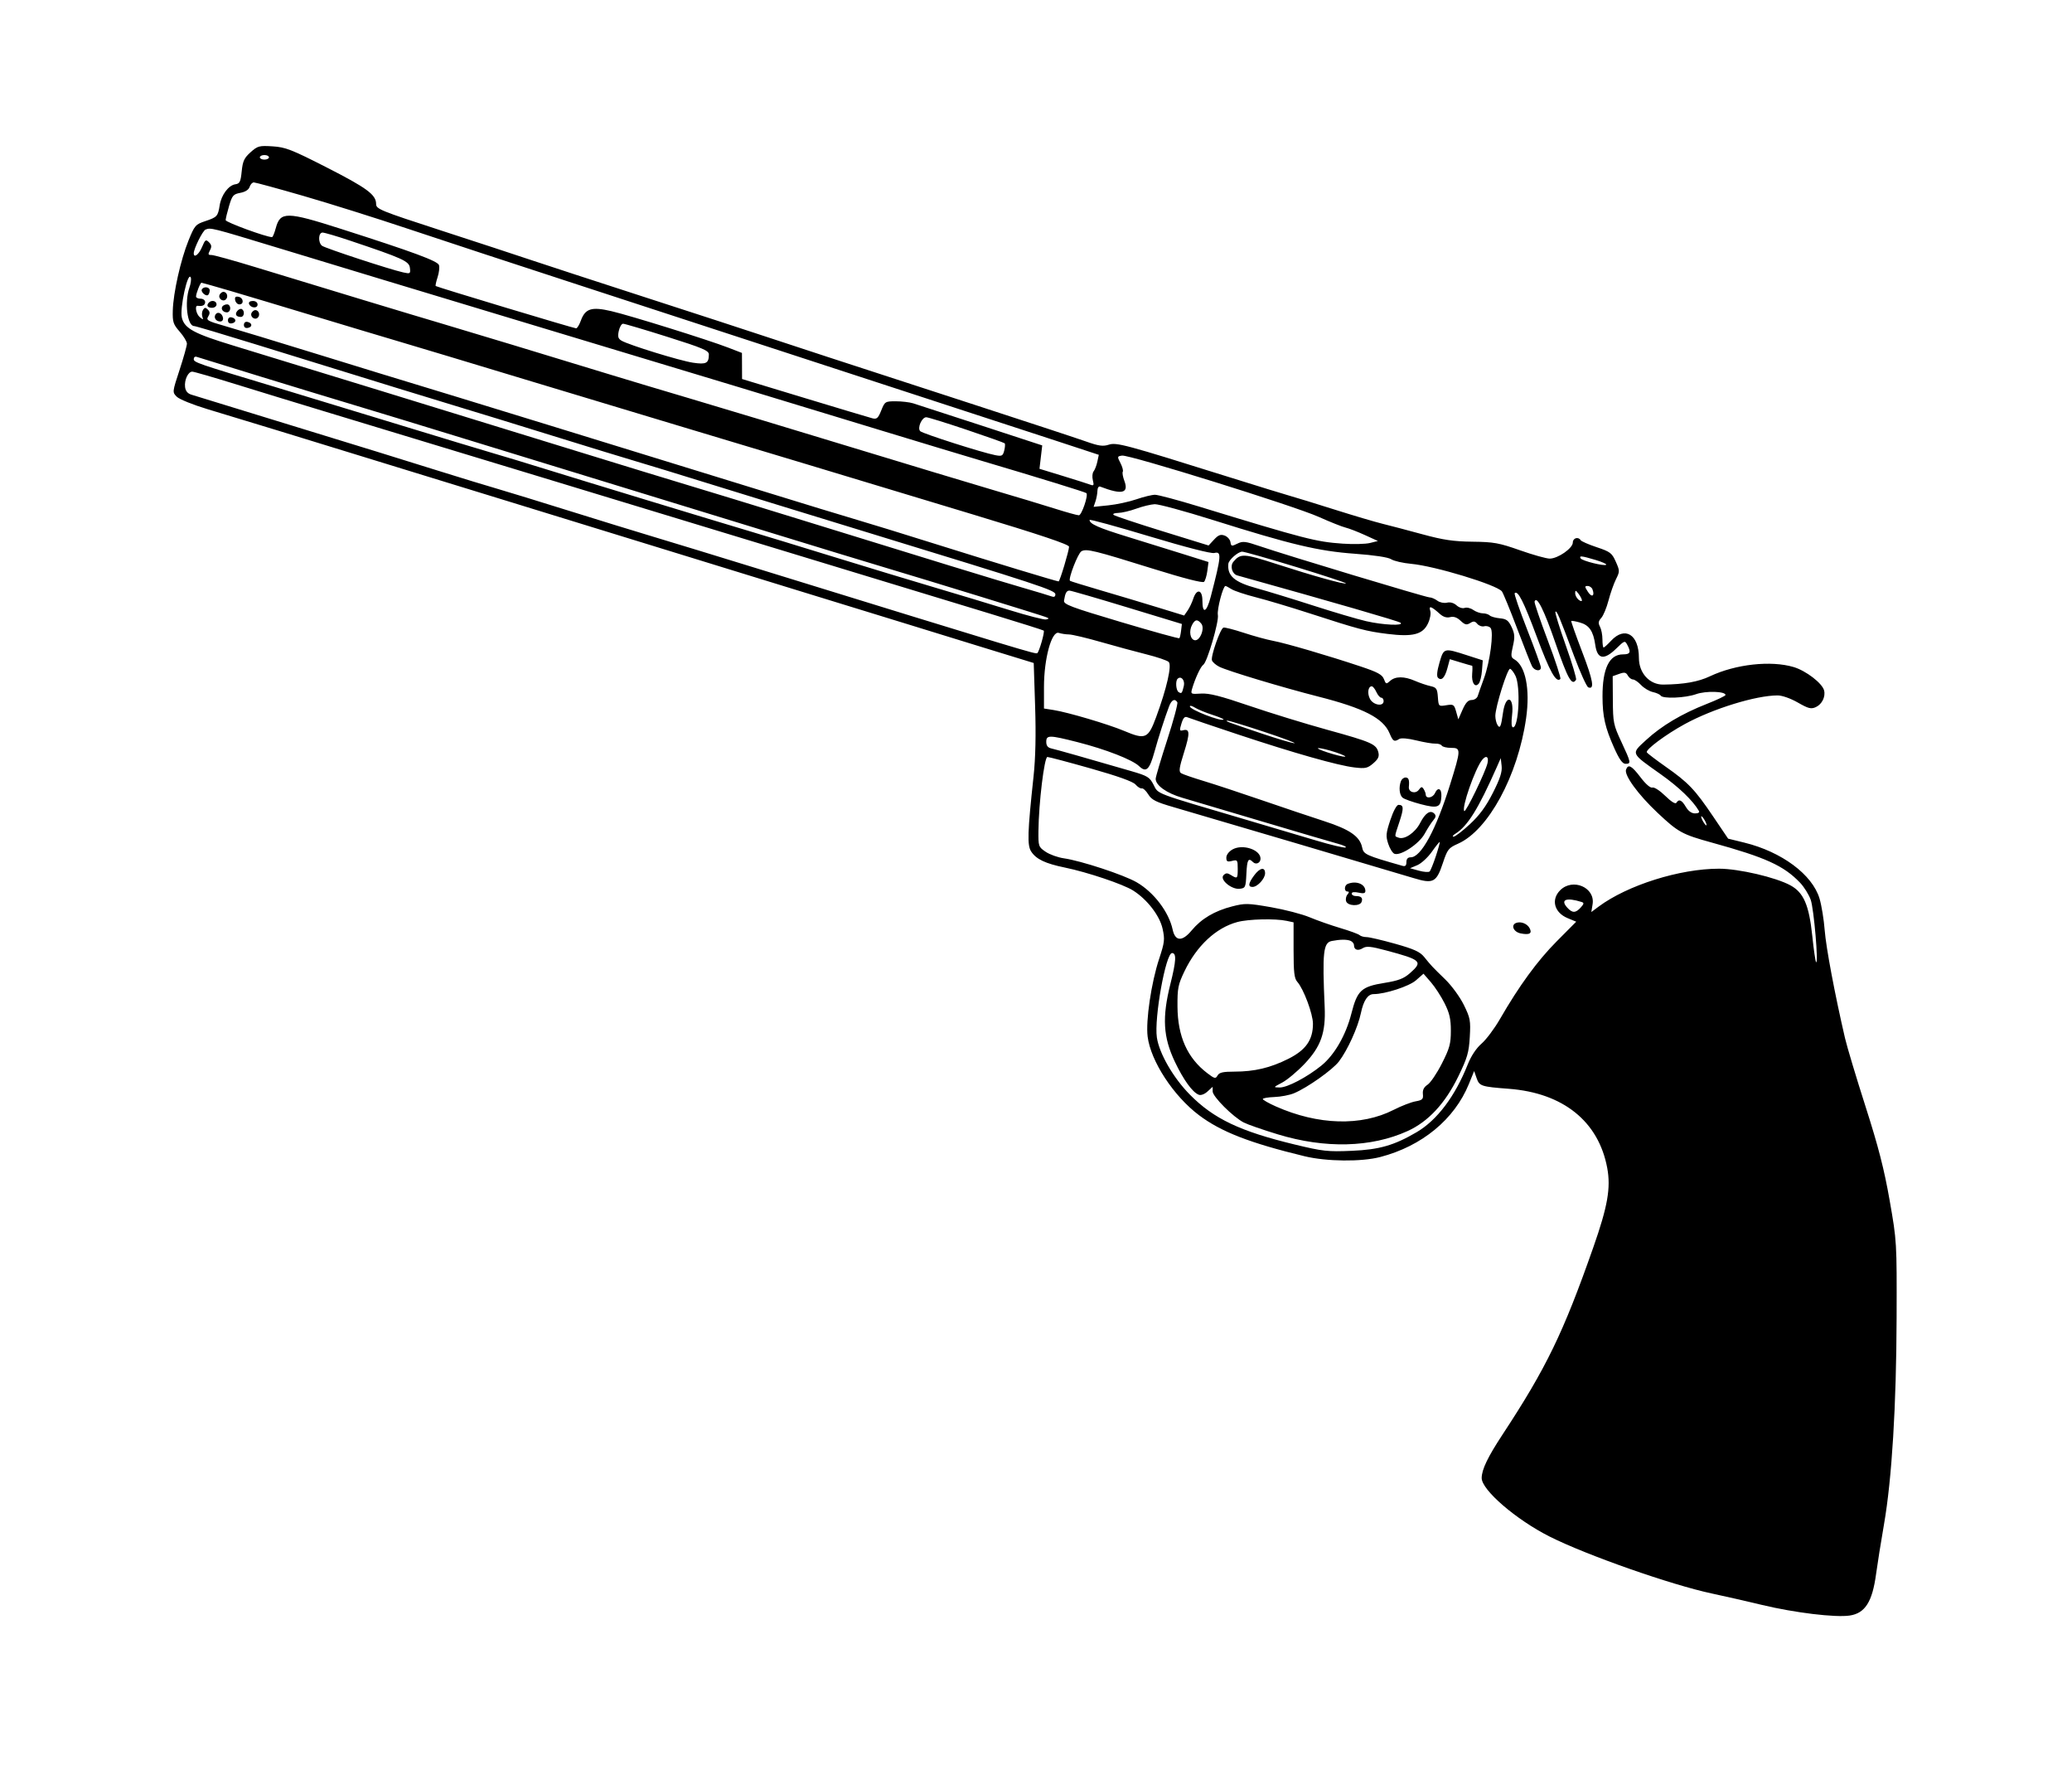 <?xml version="1.0" standalone="no"?>
   <!DOCTYPE svg PUBLIC "-//W3C//DTD SVG 1.1//EN" 
   "http://www.w3.org/Graphics/SVG/1.1/DTD/svg11.dtd"><svg id="svg" version="1.1" width="2727" height="2322" xmlns="http://www.w3.org/2000/svg"><path d="M329.776 200.327 C 321.398 207.812,319.465 211.969,318.116 225.400 C 316.733 239.177,315.535 241.637,309.810 242.451 C 300.822 243.728,291.326 256.405,289.146 270.038 C 286.808 284.660,285.846 285.716,270.041 291.000 C 257.325 295.252,256.114 296.658,248.079 316.500 C 237.815 341.845,228.068 385.243,227.416 408.500 C 226.991 423.661,227.971 426.675,236.470 436.355 C 241.711 442.324,246.000 449.455,246.000 452.200 C 246.000 454.946,241.660 470.434,236.355 486.618 C 226.715 516.029,226.713 516.046,232.701 522.035 C 235.997 525.330,254.174 532.678,273.096 538.363 C 317.194 551.613,413.366 580.987,463.500 596.519 C 484.950 603.164,580.125 632.402,675.000 661.492 C 769.875 690.582,866.400 720.277,889.500 727.481 C 912.600 734.685,982.800 756.292,1045.500 775.496 C 1108.200 794.700,1175.025 815.233,1194.000 821.125 C 1212.975 827.016,1258.200 840.950,1294.500 852.089 L 1360.500 872.341 1362.330 928.920 C 1363.556 966.840,1362.880 997.373,1360.280 1021.500 C 1352.323 1095.328,1351.788 1112.204,1357.146 1120.380 C 1363.810 1130.551,1375.675 1136.192,1401.633 1141.530 C 1431.272 1147.625,1478.110 1163.374,1491.251 1171.663 C 1509.782 1183.353,1526.293 1204.741,1530.102 1221.989 C 1533.199 1236.016,1532.768 1239.796,1525.596 1261.500 C 1515.237 1292.852,1507.808 1342.989,1510.421 1363.909 C 1514.455 1396.195,1544.402 1442.009,1578.000 1467.295 C 1607.124 1489.213,1644.888 1503.900,1716.940 1521.330 C 1746.019 1528.364,1791.711 1528.830,1816.620 1522.345 C 1871.402 1508.085,1914.324 1472.718,1933.222 1426.268 L 1940.149 1409.242 1943.382 1418.516 C 1947.059 1429.065,1949.336 1429.821,1985.740 1432.583 C 2057.377 1438.017,2104.039 1475.603,2115.348 1536.979 C 2120.150 1563.041,2115.873 1587.368,2097.057 1641.000 C 2057.433 1753.944,2035.109 1799.962,1977.298 1887.865 C 1958.002 1917.205,1950.155 1933.581,1950.066 1944.694 C 1949.940 1960.377,1995.301 1999.473,2039.453 2021.735 C 2087.828 2046.126,2199.740 2085.376,2253.213 2096.706 C 2269.005 2100.052,2298.705 2106.820,2319.213 2111.745 C 2361.914 2122.001,2415.621 2128.488,2434.448 2125.665 C 2454.710 2122.626,2464.231 2107.602,2469.168 2070.874 C 2470.897 2058.018,2475.589 2028.600,2479.596 2005.500 C 2489.964 1945.731,2495.812 1849.777,2496.162 1733.716 C 2496.463 1633.913,2496.416 1633.107,2487.005 1579.444 C 2479.797 1538.343,2472.242 1508.937,2455.271 1455.932 C 2443.021 1417.670,2430.863 1377.170,2428.253 1365.932 C 2414.842 1308.183,2403.268 1246.725,2401.525 1224.000 C 2400.449 1209.975,2397.396 1191.222,2394.741 1182.327 C 2385.310 1150.736,2344.986 1120.750,2295.689 1108.669 L 2274.426 1103.458 2254.677 1074.261 C 2230.621 1038.699,2222.094 1029.757,2192.290 1008.843 C 2179.525 999.886,2168.351 991.377,2167.460 989.936 C 2165.340 986.506,2192.251 966.442,2217.394 952.708 C 2254.527 932.424,2310.972 915.014,2339.635 915.004 C 2345.493 915.001,2356.676 918.952,2366.139 924.366 C 2380.077 932.340,2383.598 933.235,2389.842 930.390 C 2397.911 926.714,2402.876 916.673,2400.714 908.405 C 2398.225 898.889,2376.824 882.477,2360.634 877.669 C 2330.658 868.767,2284.171 873.902,2250.496 889.834 C 2235.095 897.120,2216.466 900.431,2189.092 900.748 C 2171.023 900.957,2157.000 885.638,2157.000 865.691 C 2157.000 834.773,2138.558 823.447,2120.292 843.148 C 2115.778 848.016,2111.391 852.000,2110.542 852.000 C 2109.694 852.000,2109.000 847.186,2109.000 841.303 C 2109.000 835.419,2107.542 827.882,2105.761 824.553 C 2103.240 819.843,2103.620 817.288,2107.473 813.030 C 2110.196 810.021,2114.468 799.730,2116.967 790.159 C 2119.466 780.589,2123.898 767.976,2126.815 762.130 C 2131.908 751.921,2131.898 751.005,2126.551 738.992 C 2121.492 727.624,2119.210 725.893,2101.525 720.008 C 2090.822 716.447,2081.296 712.288,2080.356 710.766 C 2077.237 705.720,2070.000 707.904,2070.000 713.892 C 2070.000 721.359,2050.351 735.000,2039.594 735.000 C 2035.187 735.000,2017.613 730.076,2000.540 724.058 C 1972.918 714.321,1966.032 713.075,1938.000 712.743 C 1912.850 712.446,1899.545 710.475,1872.000 702.968 C 1853.025 697.797,1829.400 691.577,1819.500 689.147 C 1809.600 686.717,1781.250 678.325,1756.500 670.498 C 1731.750 662.671,1705.425 654.571,1698.000 652.498 C 1690.575 650.424,1653.450 638.991,1615.500 627.091 C 1480.657 584.808,1469.439 581.798,1459.180 585.143 C 1451.626 587.606,1445.942 586.792,1429.180 580.846 C 1417.806 576.811,1353.825 555.739,1287.000 534.018 C 1112.682 477.359,1031.742 450.929,997.500 439.487 C 981.000 433.974,914.850 412.427,850.500 391.605 C 786.150 370.784,717.975 348.530,699.000 342.152 C 680.025 335.775,626.363 318.165,579.750 303.020 C 500.496 277.268,495.000 275.024,495.000 268.409 C 495.000 256.199,483.039 247.363,429.716 220.179 C 383.832 196.788,375.760 193.642,358.875 192.567 C 341.135 191.437,339.125 191.973,329.776 200.327 M354.000 207.000 C 354.000 208.650,351.300 210.000,348.000 210.000 C 344.700 210.000,342.000 208.650,342.000 207.000 C 342.000 205.350,344.700 204.000,348.000 204.000 C 351.300 204.000,354.000 205.350,354.000 207.000 M399.092 257.721 C 432.867 267.467,494.925 286.969,537.000 301.058 C 579.075 315.147,680.325 348.440,762.000 375.043 C 843.675 401.645,944.925 434.689,987.000 448.474 C 1029.075 462.258,1124.250 493.313,1198.500 517.483 C 1272.750 541.654,1358.849 569.756,1389.831 579.933 L 1446.161 598.435 1444.234 607.468 C 1443.174 612.435,1440.962 618.170,1439.319 620.211 C 1437.675 622.252,1437.224 627.485,1438.317 631.840 C 1440.008 638.576,1439.507 639.453,1434.966 637.710 C 1432.030 636.583,1415.780 631.423,1398.856 626.243 L 1368.086 616.825 1369.894 601.443 L 1371.701 586.061 1291.101 559.699 C 1246.770 545.200,1206.586 532.136,1201.802 530.669 C 1197.019 529.201,1186.703 528.000,1178.878 528.000 C 1165.069 528.000,1164.510 528.354,1159.827 540.057 C 1155.755 550.235,1153.950 551.849,1148.251 550.409 C 1144.538 549.470,1104.409 537.450,1059.075 523.698 L 976.651 498.694 976.575 481.534 L 976.500 464.374 958.500 457.422 C 931.720 447.079,829.737 415.253,804.514 409.368 C 778.521 403.303,770.227 405.915,764.411 422.000 C 762.422 427.500,759.634 432.000,758.216 432.000 C 755.194 432.000,575.001 377.711,573.451 376.334 C 572.874 375.821,573.984 370.608,575.918 364.748 C 577.852 358.888,578.670 351.711,577.736 348.797 C 576.018 343.438,544.172 331.673,448.500 301.055 C 377.240 278.250,368.883 278.152,362.986 300.051 C 361.217 306.623,358.991 312.000,358.041 312.000 C 350.462 312.000,297.000 292.419,297.000 289.643 C 297.000 287.688,299.033 279.243,301.518 270.875 C 305.592 257.157,307.051 255.471,316.349 253.726 C 322.880 252.501,327.348 249.630,328.533 245.896 C 329.562 242.653,332.042 240.000,334.045 240.000 C 336.047 240.000,365.318 247.974,399.092 257.721 M364.173 325.633 C 466.302 356.678,533.862 377.124,666.000 416.976 C 1019.131 523.478,976.381 510.540,1165.500 568.136 C 1211.700 582.206,1268.400 599.320,1291.500 606.167 C 1368.687 629.045,1428.498 647.498,1429.852 648.852 C 1432.605 651.605,1423.605 678.000,1419.914 678.000 C 1417.801 678.000,1403.568 674.049,1388.286 669.220 C 1373.004 664.391,1336.875 653.492,1308.000 644.999 C 1279.125 636.507,1193.400 610.644,1117.500 587.526 C 1041.600 564.409,948.450 536.300,910.500 525.063 C 872.550 513.827,825.300 499.672,805.500 493.608 C 726.302 469.353,608.909 433.796,582.000 425.913 C 550.301 416.626,420.603 377.377,337.500 351.924 C 307.800 342.828,281.135 335.439,278.244 335.506 C 273.864 335.608,273.538 334.601,276.287 329.464 C 278.854 324.667,278.571 322.286,275.011 318.725 C 270.911 314.625,269.962 315.284,265.871 325.075 C 261.730 334.986,255.000 340.046,255.000 333.249 C 255.000 327.205,266.752 303.566,270.501 302.070 C 277.432 299.303,278.139 299.481,364.173 325.633 M459.746 316.309 C 530.363 339.980,538.415 343.630,539.477 352.456 C 540.406 360.179,539.976 360.471,530.678 358.429 C 513.308 354.614,427.619 326.483,423.750 323.326 C 418.413 318.970,418.971 306.000,424.496 306.000 C 426.968 306.000,442.831 310.639,459.746 316.309 M249.271 378.511 C 242.645 397.519,246.508 429.000,255.466 429.000 C 257.257 429.000,293.322 439.712,335.611 452.804 C 495.179 502.204,581.457 528.767,610.500 537.437 C 627.000 542.362,678.975 558.345,726.000 572.955 C 773.025 587.565,822.975 602.872,837.000 606.970 C 851.025 611.069,892.875 623.872,930.000 635.421 C 967.125 646.971,1062.300 676.246,1141.500 700.478 C 1368.506 769.932,1389.000 776.680,1389.000 781.973 C 1389.000 785.072,1387.342 786.006,1384.069 784.750 C 1381.357 783.709,1363.469 778.317,1344.319 772.768 C 1312.155 763.448,1229.967 738.260,1035.000 677.972 C 992.925 664.962,936.225 647.622,909.000 639.440 C 881.775 631.257,815.625 611.026,762.000 594.480 C 612.631 548.394,364.444 472.135,307.500 454.829 C 255.458 439.012,242.939 432.274,239.377 418.164 C 236.257 405.802,247.461 355.417,251.129 365.314 C 251.906 367.411,251.070 373.350,249.271 378.511 M302.010 382.421 C 321.530 388.153,371.250 403.061,412.500 415.551 C 453.750 428.041,505.050 443.429,526.500 449.746 C 547.950 456.063,622.200 478.410,691.500 499.405 C 760.800 520.400,851.250 547.659,892.500 559.981 C 933.750 572.304,1009.350 595.027,1060.500 610.478 C 1111.650 625.928,1210.538 655.791,1280.250 676.838 C 1369.240 703.707,1407.000 716.367,1407.000 719.338 C 1407.000 724.598,1394.843 765.000,1393.260 765.000 C 1390.702 765.000,1305.071 738.997,1233.000 716.336 C 1190.925 703.106,1143.675 688.551,1128.000 683.991 C 1112.325 679.432,1055.625 662.132,1002.000 645.548 C 856.867 600.663,562.115 510.048,541.500 503.977 C 531.600 501.061,477.600 484.492,421.500 467.157 C 365.400 449.822,308.523 432.519,295.108 428.706 C 273.238 422.491,271.058 421.224,274.032 416.462 C 276.514 412.488,276.393 410.193,273.550 407.350 C 270.484 404.284,269.249 404.361,267.153 407.753 C 265.724 410.065,265.358 414.103,266.339 416.728 C 267.883 420.858,267.442 420.946,263.062 417.383 C 258.066 413.319,255.885 401.666,260.250 402.355 C 266.438 403.332,270.000 401.559,270.000 397.500 C 270.000 395.000,267.333 393.000,264.000 393.000 C 260.700 393.000,258.000 391.738,258.000 390.195 C 258.000 386.178,263.599 372.000,265.186 372.000 C 265.920 372.000,282.491 376.690,302.010 382.421 M265.710 380.660 C 263.668 383.964,271.313 390.687,274.026 387.974 C 275.112 386.888,276.000 384.200,276.000 382.000 C 276.000 377.531,268.266 376.524,265.710 380.660 M289.338 387.261 C 286.247 392.264,293.200 398.000,297.339 393.861 C 300.800 390.400,298.634 384.000,294.000 384.000 C 292.545 384.000,290.447 385.468,289.338 387.261 M309.519 394.978 C 310.104 398.015,312.589 400.500,315.041 400.500 C 321.472 400.500,320.543 391.783,313.978 390.519 C 309.968 389.747,308.747 390.968,309.519 394.978 M275.000 398.000 C 271.197 401.803,273.023 405.000,279.000 405.000 C 282.333 405.000,285.000 403.000,285.000 400.500 C 285.000 395.933,278.654 394.346,275.000 398.000 M327.749 399.750 C 329.639 405.427,339.000 406.234,339.000 400.720 C 339.000 397.937,336.435 396.000,332.750 396.000 C 329.084 396.000,327.016 397.550,327.749 399.750 M294.222 401.863 C 289.487 404.789,292.515 411.000,298.677 411.000 C 303.237 411.000,304.686 403.396,300.607 400.875 C 299.290 400.061,296.418 400.506,294.222 401.863 M312.366 409.059 C 308.719 413.453,310.789 417.000,317.000 417.000 C 321.469 417.000,322.476 409.266,318.340 406.710 C 316.877 405.806,314.189 406.863,312.366 409.059 M331.338 411.261 C 328.247 416.264,335.200 422.000,339.339 417.861 C 342.800 414.400,340.634 408.000,336.000 408.000 C 334.545 408.000,332.447 409.468,331.338 411.261 M283.598 413.842 C 280.960 418.110,284.324 423.000,289.897 423.000 C 292.525 423.000,294.031 420.892,293.470 417.999 C 292.301 411.973,286.311 409.451,283.598 413.842 M300.000 421.500 C 300.000 424.590,301.966 426.061,305.250 425.429 C 311.574 424.211,311.175 418.887,304.658 417.530 C 301.941 416.964,300.000 418.618,300.000 421.500 M321.000 427.500 C 321.000 430.590,322.966 432.061,326.250 431.429 C 332.574 430.211,332.175 424.887,325.658 423.530 C 322.941 422.964,321.000 424.618,321.000 427.500 M878.250 443.170 C 925.383 458.059,932.994 461.302,932.954 466.482 C 932.866 478.061,929.409 479.824,911.926 477.208 C 894.737 474.636,827.556 453.902,817.914 448.193 C 813.515 445.588,812.769 442.881,814.403 435.443 C 815.543 430.249,818.057 425.972,819.988 425.937 C 821.920 425.903,848.138 433.657,878.250 443.170 M342.000 495.194 C 385.725 508.622,443.100 526.081,469.500 533.991 C 495.900 541.901,559.350 561.252,610.500 576.994 C 661.650 592.735,754.125 621.103,816.000 640.033 C 877.875 658.964,971.025 687.542,1023.000 703.539 C 1074.975 719.537,1137.750 738.668,1162.500 746.054 C 1223.498 764.257,1371.424 809.791,1377.000 812.081 C 1380.935 813.697,1380.914 814.072,1376.832 815.072 C 1374.264 815.701,1352.664 810.167,1328.832 802.774 C 1304.999 795.381,1260.525 781.954,1230.000 772.935 C 1199.475 763.916,1139.400 745.712,1096.500 732.481 C 1053.600 719.250,1005.000 704.412,988.500 699.507 C 940.568 685.261,761.408 630.758,715.500 616.457 C 692.400 609.261,663.375 600.465,651.000 596.911 C 638.625 593.357,578.550 575.169,517.500 556.493 C 456.450 537.817,385.575 516.246,360.000 508.558 C 259.575 478.371,255.000 476.799,255.000 472.465 C 255.000 470.113,256.688 468.771,258.750 469.484 C 260.813 470.196,298.275 481.766,342.000 495.194 M309.193 505.217 C 337.962 514.136,391.200 530.421,427.500 541.406 C 548.890 578.140,621.830 600.268,711.000 627.413 C 850.789 669.967,929.840 693.991,994.500 713.570 C 1049.169 730.124,1092.574 743.328,1303.500 807.567 C 1341.450 819.125,1373.024 829.087,1373.664 829.705 C 1375.280 831.264,1367.645 857.865,1365.137 859.415 C 1362.766 860.881,1348.686 856.623,993.000 746.877 C 944.325 731.858,884.925 713.714,861.000 706.557 C 837.075 699.400,786.450 683.827,748.500 671.950 C 710.550 660.074,668.025 647.029,654.000 642.961 C 639.975 638.894,606.900 628.809,580.500 620.551 C 554.100 612.293,515.625 600.334,495.000 593.974 C 457.668 582.464,266.287 523.668,252.000 519.320 C 246.901 517.768,244.201 514.518,243.565 509.167 C 242.465 499.904,247.592 489.000,253.048 489.000 C 255.159 489.000,280.424 496.297,309.193 505.217 M1272.048 565.425 C 1298.889 574.459,1321.496 582.496,1322.285 583.285 C 1323.075 584.075,1322.816 588.324,1321.711 592.729 C 1319.920 599.864,1318.655 600.539,1310.100 598.925 C 1293.154 595.727,1214.359 570.559,1211.105 567.305 C 1207.018 563.218,1213.195 549.000,1219.059 549.000 C 1221.362 549.000,1245.207 556.391,1272.048 565.425 M1735.500 680.050 C 1750.350 686.697,1766.258 693.043,1770.851 694.151 C 1775.444 695.259,1786.919 699.689,1796.351 703.995 L 1813.500 711.825 1803.000 714.450 C 1797.225 715.894,1781.025 716.279,1767.000 715.305 C 1731.953 712.872,1717.902 709.240,1577.427 666.305 C 1549.887 657.887,1524.110 651.000,1520.146 651.000 C 1516.183 651.000,1505.158 653.677,1495.647 656.950 C 1486.136 660.222,1469.569 663.799,1458.832 664.899 L 1439.310 666.899 1441.758 659.700 C 1443.104 655.740,1444.271 649.448,1444.353 645.717 C 1444.436 641.894,1446.000 639.509,1447.938 640.253 C 1476.822 651.337,1485.997 649.105,1479.737 632.518 C 1477.786 627.350,1476.877 622.008,1477.717 620.648 C 1478.558 619.289,1477.178 614.179,1474.652 609.293 C 1470.242 600.766,1470.327 600.371,1476.779 599.455 C 1486.429 598.084,1703.346 665.656,1735.500 680.050 M1596.229 684.170 C 1699.389 716.635,1734.958 725.095,1782.973 728.587 C 1808.839 730.467,1826.902 733.194,1830.973 735.831 C 1834.563 738.157,1846.451 740.881,1857.392 741.884 C 1888.396 744.726,1969.356 769.290,1976.637 778.063 C 1978.213 779.961,1987.174 801.761,1996.550 826.507 C 2005.927 851.253,2014.861 873.863,2016.405 876.750 C 2019.634 882.792,2028.000 883.848,2028.000 878.214 C 2028.000 876.132,2019.864 853.667,2009.921 828.293 C 1999.977 802.919,1992.584 781.416,1993.492 780.508 C 1997.668 776.332,2005.289 791.372,2022.754 838.261 C 2039.794 884.010,2048.118 898.882,2053.609 893.391 C 2054.652 892.348,2047.237 869.610,2037.131 842.861 C 2027.026 816.113,2019.165 793.005,2019.663 791.510 C 2022.464 783.107,2032.075 802.253,2047.392 846.750 C 2063.393 893.230,2068.922 903.026,2074.271 894.370 C 2075.165 892.924,2069.068 872.551,2060.722 849.097 C 2052.375 825.643,2046.245 805.755,2047.098 804.902 C 2048.909 803.091,2051.741 809.806,2071.678 863.187 C 2079.830 885.015,2088.239 903.555,2090.364 904.387 C 2098.910 907.731,2096.799 895.485,2082.304 857.623 C 2073.941 835.776,2067.489 817.511,2067.968 817.032 C 2068.446 816.554,2073.486 817.448,2079.169 819.020 C 2091.581 822.453,2096.970 830.288,2099.592 848.714 C 2102.266 867.506,2111.105 869.021,2127.078 853.424 C 2138.024 842.736,2138.552 842.557,2141.717 848.471 C 2146.922 858.196,2145.642 861.000,2136.000 861.000 C 2118.021 861.000,2108.991 879.624,2109.090 916.500 C 2109.161 942.682,2112.485 957.322,2124.420 984.015 C 2131.186 999.146,2135.365 1005.000,2139.402 1005.000 C 2146.966 1005.000,2146.667 1003.417,2133.953 976.172 C 2123.507 953.789,2122.894 950.791,2122.703 921.104 L 2122.500 889.708 2131.006 886.685 C 2137.977 884.207,2140.035 884.595,2142.405 888.831 C 2143.996 891.674,2147.021 894.000,2149.126 894.000 C 2151.232 894.000,2156.059 897.305,2159.854 901.344 C 2163.649 905.384,2170.618 909.538,2175.342 910.575 C 2180.066 911.613,2184.701 913.708,2185.643 915.231 C 2188.373 919.649,2218.025 918.435,2232.373 913.318 C 2245.036 908.801,2271.015 909.552,2270.989 914.434 C 2270.983 915.570,2259.827 920.880,2246.198 926.234 C 2213.373 939.128,2186.600 955.085,2166.272 973.872 C 2146.448 992.192,2145.640 990.323,2185.663 1018.693 C 2209.646 1035.693,2227.833 1053.134,2235.907 1066.875 C 2237.143 1068.978,2235.246 1070.250,2230.871 1070.250 C 2226.320 1070.250,2222.058 1067.216,2218.756 1061.625 C 2213.362 1052.494,2209.652 1050.899,2206.327 1056.281 C 2205.071 1058.312,2199.491 1054.843,2191.676 1047.173 C 2184.720 1040.346,2177.133 1035.432,2174.777 1036.227 C 2172.181 1037.102,2166.059 1031.837,2159.204 1022.835 C 2147.414 1007.350,2142.981 1004.952,2140.088 1012.492 C 2137.290 1019.784,2155.832 1045.278,2181.485 1069.410 C 2208.776 1095.084,2213.835 1097.860,2253.000 1108.654 C 2323.958 1128.210,2347.596 1138.959,2369.122 1161.463 C 2374.415 1166.996,2380.722 1177.126,2383.138 1183.974 C 2387.266 1195.673,2393.599 1269.244,2390.199 1266.000 C 2389.335 1265.175,2387.076 1249.650,2385.180 1231.500 C 2380.936 1190.864,2373.850 1174.425,2356.487 1164.932 C 2337.166 1154.368,2288.408 1143.000,2262.422 1143.001 C 2210.741 1143.002,2141.964 1164.663,2103.937 1192.915 L 2094.374 1200.020 2096.044 1189.730 C 2099.625 1167.662,2069.870 1154.857,2053.364 1171.364 C 2041.005 1183.723,2045.611 1200.812,2063.262 1208.089 L 2074.500 1212.723 2048.775 1238.611 C 2023.400 1264.147,1999.413 1296.999,1974.016 1341.000 C 1966.873 1353.375,1956.022 1367.843,1949.903 1373.151 C 1942.982 1379.155,1936.174 1389.360,1931.891 1400.151 C 1915.070 1442.533,1891.457 1473.861,1864.370 1489.735 C 1834.807 1507.060,1815.324 1512.644,1779.000 1514.203 C 1747.466 1515.557,1741.019 1514.844,1704.000 1505.906 C 1632.004 1488.524,1597.364 1472.047,1565.997 1440.262 C 1544.164 1418.140,1525.632 1386.027,1522.564 1365.000 C 1518.864 1339.638,1534.268 1254.000,1542.531 1254.000 C 1548.568 1254.000,1548.022 1264.182,1540.337 1294.873 C 1529.340 1338.792,1530.825 1364.505,1546.231 1396.946 C 1557.526 1420.730,1569.421 1437.190,1577.636 1440.402 C 1580.516 1441.528,1585.253 1439.785,1589.250 1436.129 L 1596.000 1429.954 1596.000 1436.042 C 1596.000 1442.869,1622.779 1469.629,1636.938 1476.951 C 1641.938 1479.537,1662.110 1486.543,1681.764 1492.520 C 1744.146 1511.492,1804.539 1509.965,1852.534 1488.202 C 1879.694 1475.888,1901.986 1451.921,1919.208 1416.518 C 1931.187 1391.895,1933.229 1384.905,1934.411 1364.489 C 1935.668 1342.779,1935.043 1339.415,1926.555 1322.173 C 1921.398 1311.697,1910.539 1296.844,1901.916 1288.471 C 1884.698 1271.752,1883.931 1270.935,1874.278 1259.016 C 1868.833 1252.292,1860.929 1248.714,1836.181 1241.766 C 1819.006 1236.945,1802.085 1233.000,1798.577 1233.000 C 1795.070 1233.000,1790.918 1231.825,1789.350 1230.389 C 1787.783 1228.953,1776.375 1224.770,1764.000 1221.093 C 1751.625 1217.416,1733.454 1211.029,1723.620 1206.900 C 1713.786 1202.772,1690.926 1196.815,1672.820 1193.664 C 1642.297 1188.352,1638.580 1188.273,1621.774 1192.579 C 1598.422 1198.561,1581.151 1208.806,1568.265 1224.318 C 1555.933 1239.164,1546.707 1238.718,1543.347 1223.114 C 1538.361 1199.955,1518.534 1173.902,1495.966 1160.856 C 1478.991 1151.044,1422.797 1132.552,1400.170 1129.333 C 1392.289 1128.212,1381.489 1124.338,1376.170 1120.723 C 1366.792 1114.350,1366.506 1113.522,1366.709 1093.326 C 1367.077 1056.712,1374.444 996.000,1378.520 996.000 C 1380.554 996.000,1406.356 1002.841,1435.859 1011.203 C 1471.458 1021.292,1491.195 1028.379,1494.538 1032.273 C 1497.309 1035.501,1500.996 1037.772,1502.731 1037.321 C 1504.466 1036.869,1508.304 1040.428,1511.260 1045.229 C 1515.753 1052.526,1521.300 1055.306,1545.067 1062.172 C 1578.330 1071.780,1831.194 1146.495,1860.528 1155.382 C 1886.362 1163.209,1890.486 1161.083,1898.977 1135.569 C 1904.992 1117.495,1906.442 1115.643,1918.901 1110.132 C 1958.730 1092.514,1997.719 1020.718,2008.530 945.084 C 2014.010 906.751,2007.782 875.772,1992.924 867.458 C 1988.495 864.979,1988.269 862.775,1991.152 850.180 C 1993.906 838.145,1993.627 833.976,1989.473 825.121 C 1985.359 816.349,1982.665 814.332,1973.996 813.536 C 1968.223 813.006,1962.218 811.318,1960.650 809.786 C 1959.083 808.254,1954.995 807.000,1951.568 807.000 C 1948.140 807.000,1942.444 804.975,1938.911 802.501 C 1935.378 800.026,1930.303 798.840,1927.632 799.864 C 1924.920 800.905,1920.231 799.424,1917.009 796.508 C 1913.417 793.257,1908.651 791.922,1904.371 792.968 C 1900.548 793.902,1894.917 792.729,1891.677 790.324 C 1888.474 787.946,1883.842 786.000,1881.383 786.000 C 1876.660 786.000,1693.303 730.690,1657.509 718.468 C 1638.996 712.147,1635.562 711.777,1628.426 715.337 C 1621.013 719.035,1620.258 718.861,1619.418 713.263 C 1618.913 709.903,1615.473 706.041,1611.774 704.682 C 1606.498 702.744,1603.495 703.885,1597.852 709.970 L 1590.658 717.730 1529.579 698.847 C 1495.985 688.462,1467.218 678.848,1465.650 677.482 C 1464.047 676.087,1466.673 674.943,1471.650 674.869 C 1476.518 674.796,1487.250 672.277,1495.500 669.270 C 1503.750 666.263,1514.653 663.622,1519.729 663.401 C 1524.804 663.180,1559.229 672.527,1596.229 684.170 M1598.153 727.604 C 1608.008 725.131,1607.513 731.201,1593.449 785.261 C 1588.068 805.948,1582.500 808.470,1582.500 790.220 C 1582.500 775.669,1574.942 774.080,1570.500 787.697 C 1568.850 792.756,1565.475 799.817,1563.000 803.390 L 1558.500 809.885 1524.000 799.278 C 1505.025 793.444,1471.427 783.385,1449.338 776.924 C 1427.250 770.463,1408.745 764.745,1408.218 764.218 C 1405.654 761.654,1418.757 727.875,1423.302 725.331 C 1429.906 721.635,1439.757 724.050,1519.164 748.823 C 1558.321 761.039,1582.886 767.314,1584.650 765.550 C 1586.203 763.997,1588.163 757.501,1589.006 751.113 L 1590.539 739.500 1558.019 729.274 C 1540.134 723.650,1506.912 713.331,1484.194 706.345 C 1445.582 694.470,1434.000 689.342,1434.000 684.120 C 1434.000 682.941,1469.394 692.629,1512.653 705.649 C 1560.658 720.098,1593.974 728.653,1598.153 727.604 M1706.055 746.056 C 1742.661 757.239,1772.067 766.933,1771.402 767.598 C 1769.711 769.289,1728.025 757.649,1679.415 741.913 C 1637.000 728.182,1632.571 727.967,1623.255 739.192 C 1618.595 744.808,1621.583 755.212,1628.403 757.116 C 1757.805 793.241,1841.120 817.387,1843.350 819.412 C 1848.045 823.675,1819.987 822.371,1797.936 817.301 C 1786.696 814.717,1755.225 805.426,1728.000 796.655 C 1700.775 787.883,1667.443 777.683,1653.929 773.988 C 1624.670 765.986,1615.092 757.735,1616.645 741.867 C 1617.151 736.692,1629.259 726.026,1634.816 725.861 C 1637.392 725.785,1669.450 734.872,1706.055 746.056 M2099.751 736.704 C 2108.464 739.291,2114.857 742.143,2113.958 743.042 C 2111.701 745.299,2082.370 738.026,2080.314 734.699 C 2077.985 730.931,2081.548 731.298,2099.751 736.704 M1620.856 775.211 C 1624.510 777.528,1638.975 782.339,1653.000 785.904 C 1667.025 789.468,1698.750 798.955,1723.500 806.985 C 1788.334 828.020,1798.071 830.592,1826.027 834.066 C 1859.445 838.218,1872.477 834.877,1879.349 820.395 C 1882.246 814.290,1883.513 807.191,1882.356 803.547 C 1880.096 796.425,1883.808 797.673,1895.106 807.834 C 1899.469 811.758,1904.025 813.170,1908.525 811.993 C 1913.176 810.777,1917.547 812.287,1922.296 816.748 C 1928.021 822.126,1930.250 822.663,1934.871 819.777 C 1939.343 816.984,1941.263 817.202,1944.285 820.843 C 1946.373 823.359,1950.488 824.788,1953.430 824.018 C 1956.372 823.249,1960.141 824.260,1961.805 826.265 C 1966.212 831.575,1961.042 870.883,1953.093 892.500 C 1949.454 902.400,1945.761 912.863,1944.888 915.750 C 1944.015 918.638,1940.420 921.014,1936.900 921.031 C 1932.265 921.053,1928.958 924.569,1924.910 933.781 L 1919.320 946.500 1916.480 936.387 C 1913.828 926.944,1912.967 926.383,1903.482 927.922 C 1893.413 929.556,1893.316 929.462,1892.412 917.143 C 1891.600 906.071,1890.518 904.497,1882.500 902.715 C 1877.550 901.615,1868.481 898.529,1862.346 895.857 C 1848.125 889.664,1836.434 889.678,1829.563 895.896 C 1824.508 900.470,1823.970 900.312,1821.376 893.489 C 1819.148 887.628,1813.060 884.339,1790.550 876.835 C 1747.542 862.499,1692.173 846.293,1675.500 843.161 C 1667.250 841.611,1649.846 836.842,1636.825 832.563 C 1623.804 828.284,1611.821 825.226,1610.196 825.768 C 1605.988 827.171,1593.157 863.917,1595.104 868.991 C 1595.997 871.318,1600.276 875.029,1604.614 877.238 C 1615.311 882.685,1687.731 904.496,1735.500 916.657 C 1795.154 931.844,1820.526 944.954,1828.859 964.895 C 1833.310 975.550,1834.967 976.513,1841.610 972.304 C 1844.071 970.745,1853.102 971.515,1864.110 974.222 C 1874.225 976.708,1885.471 978.596,1889.101 978.417 C 1892.732 978.238,1896.524 979.421,1897.528 981.046 C 1898.533 982.671,1903.999 984.000,1909.677 984.000 C 1923.037 984.000,1922.985 985.838,1908.312 1032.871 C 1889.915 1091.839,1870.309 1128.000,1856.733 1128.000 C 1852.895 1128.000,1851.000 1130.098,1851.000 1134.350 C 1851.000 1138.965,1849.566 1140.293,1845.750 1139.209 C 1797.860 1125.611,1794.574 1124.121,1792.790 1115.200 C 1789.874 1100.621,1776.507 1091.336,1742.711 1080.414 C 1725.545 1074.866,1688.550 1062.430,1660.500 1052.778 C 1632.450 1043.126,1598.025 1031.773,1584.000 1027.548 C 1569.975 1023.323,1556.695 1018.732,1554.489 1017.345 C 1551.237 1015.300,1551.951 1010.164,1558.267 990.170 C 1566.322 964.671,1566.068 958.498,1557.060 960.853 C 1552.377 962.078,1552.144 961.104,1554.937 952.000 C 1557.275 944.385,1559.281 942.288,1562.788 943.793 C 1565.380 944.906,1595.175 955.012,1629.000 966.251 C 1703.217 990.913,1760.744 1007.212,1782.653 1009.787 C 1797.026 1011.477,1799.826 1010.862,1807.385 1004.360 C 1813.941 998.721,1815.483 995.352,1814.066 989.764 C 1811.348 979.050,1805.013 976.269,1746.659 960.167 C 1717.421 952.099,1671.225 937.888,1644.000 928.588 C 1606.151 915.658,1591.245 911.892,1580.670 912.589 C 1567.187 913.477,1566.896 913.312,1569.030 906.000 C 1572.960 892.534,1580.318 876.775,1583.631 874.728 C 1588.721 871.582,1604.502 817.747,1602.857 809.142 C 1601.508 802.084,1609.649 771.000,1612.847 771.000 C 1613.597 771.000,1617.201 772.895,1620.856 775.211 M2095.877 775.401 C 2099.235 784.151,2095.106 786.635,2090.044 778.910 C 2085.503 771.978,2085.439 771.000,2089.525 771.000 C 2092.090 771.000,2094.948 772.980,2095.877 775.401 M1483.500 799.112 L 1555.500 821.003 1554.458 829.752 C 1553.885 834.563,1552.870 839.065,1552.202 839.756 C 1551.534 840.447,1516.903 830.861,1475.244 818.453 C 1408.836 798.674,1399.610 795.192,1400.393 790.197 C 1401.965 780.161,1403.721 776.997,1407.656 777.111 C 1409.770 777.171,1443.900 787.072,1483.500 799.112 M2082.000 789.941 C 2082.000 791.477,2079.975 791.054,2077.500 789.000 C 2075.025 786.946,2073.043 783.068,2073.095 780.383 C 2073.176 776.281,2073.895 776.431,2077.595 781.323 C 2080.018 784.526,2082.000 788.404,2082.000 789.941 M1580.998 820.497 C 1586.086 826.629,1579.321 843.690,1572.329 842.358 C 1566.345 841.219,1564.515 830.380,1568.917 822.155 C 1572.832 814.840,1575.948 814.412,1580.998 820.497 M1407.000 834.782 C 1411.125 834.831,1430.025 839.321,1449.000 844.760 C 1467.975 850.200,1494.975 857.521,1509.000 861.029 C 1523.025 864.537,1536.144 869.008,1538.153 870.964 C 1542.532 875.227,1535.621 905.560,1521.626 943.500 C 1511.116 971.992,1507.566 973.523,1479.463 961.695 C 1458.612 952.919,1405.550 937.207,1386.750 934.243 L 1374.000 932.233 1374.000 903.878 C 1374.000 866.554,1384.109 829.672,1393.500 832.736 C 1396.800 833.812,1402.875 834.733,1407.000 834.782 M1894.513 871.900 C 1891.306 882.931,1890.620 889.820,1892.539 891.739 C 1897.124 896.324,1901.551 891.809,1904.990 879.038 L 1908.142 867.330 1922.321 871.632 C 1930.120 873.999,1936.941 875.950,1937.480 875.968 C 1938.019 875.985,1938.055 880.694,1937.561 886.431 C 1936.527 898.437,1941.239 905.455,1946.252 899.377 C 1948.011 897.245,1949.912 889.505,1950.475 882.177 L 1951.500 868.855 1930.500 862.078 C 1900.318 852.340,1900.189 852.375,1894.513 871.900 M1994.515 889.182 C 2001.463 903.442,1998.962 957.000,1991.349 957.000 C 1989.270 957.000,1988.836 951.367,1990.092 940.680 C 1993.015 915.814,1981.604 913.026,1978.135 937.759 C 1975.527 956.356,1974.241 959.223,1970.885 953.916 C 1969.349 951.487,1968.068 946.125,1968.039 942.000 C 1967.957 930.411,1984.122 878.898,1987.500 879.981 C 1989.150 880.510,1992.307 884.651,1994.515 889.182 M1558.057 902.563 C 1555.689 912.448,1555.160 913.071,1551.200 910.623 C 1547.790 908.516,1546.796 896.204,1549.793 893.207 C 1554.327 888.673,1559.878 894.957,1558.057 902.563 M1811.454 910.500 C 1813.334 914.625,1816.250 918.000,1817.936 918.000 C 1819.621 918.000,1821.000 920.025,1821.000 922.500 C 1821.000 930.018,1807.499 927.907,1803.108 919.702 C 1799.201 912.401,1800.505 903.000,1805.424 903.000 C 1806.861 903.000,1809.575 906.375,1811.454 910.500 M1549.482 923.970 C 1550.491 925.604,1544.496 947.935,1536.159 973.595 C 1527.821 999.254,1521.000 1022.279,1521.000 1024.761 C 1521.000 1033.363,1535.459 1043.662,1555.930 1049.641 C 1567.244 1052.946,1614.975 1067.117,1662.000 1081.132 C 1709.025 1095.148,1753.575 1108.235,1761.000 1110.215 C 1768.425 1112.195,1772.872 1114.399,1770.882 1115.113 C 1768.893 1115.827,1751.343 1111.642,1731.882 1105.812 C 1712.422 1099.981,1670.850 1087.651,1639.500 1078.410 C 1517.778 1042.531,1524.714 1045.149,1518.292 1032.669 C 1513.061 1022.504,1510.431 1020.886,1489.022 1014.663 C 1431.532 997.953,1389.980 986.161,1383.750 984.788 C 1379.054 983.753,1377.000 981.125,1377.000 976.150 C 1377.000 966.970,1380.900 967.001,1418.130 976.472 C 1455.391 985.952,1490.383 999.599,1499.209 1008.093 C 1508.458 1016.995,1512.859 1012.879,1519.413 989.199 C 1524.716 970.038,1533.124 943.918,1538.710 929.250 C 1541.928 920.799,1546.221 918.695,1549.482 923.970 M1595.444 940.466 C 1604.214 943.296,1610.901 946.099,1610.304 946.696 C 1607.230 949.770,1566.000 933.720,1566.000 929.449 C 1566.000 928.026,1569.038 928.765,1572.750 931.091 C 1576.463 933.417,1586.675 937.636,1595.444 940.466 M1663.615 962.876 C 1688.302 971.058,1706.303 977.808,1703.618 977.876 C 1700.933 977.944,1681.358 972.147,1660.118 964.994 C 1614.186 949.525,1611.580 948.544,1615.615 948.237 C 1617.329 948.107,1638.929 954.694,1663.615 962.876 M1758.000 989.876 C 1767.075 992.905,1772.475 995.503,1770.000 995.648 C 1767.525 995.793,1757.400 993.304,1747.500 990.117 C 1737.600 986.930,1732.200 984.333,1735.500 984.345 C 1738.800 984.357,1748.925 986.846,1758.000 989.876 M1957.714 1004.250 C 1954.953 1016.015,1929.176 1069.176,1927.193 1067.193 C 1923.232 1063.232,1941.261 1011.570,1950.730 999.750 C 1955.985 993.191,1959.742 995.611,1957.714 1004.250 M1964.833 1043.172 C 1955.702 1061.180,1947.261 1072.667,1934.426 1084.550 C 1924.653 1093.598,1915.047 1100.921,1913.079 1100.824 C 1911.111 1100.727,1912.119 1099.039,1915.320 1097.074 C 1931.415 1087.190,1945.566 1064.476,1969.879 1009.500 L 1975.185 997.500 1976.329 1007.872 C 1977.183 1015.619,1974.274 1024.552,1964.833 1043.172 M1843.821 1027.745 C 1840.755 1035.735,1841.788 1046.089,1845.998 1049.584 C 1848.197 1051.409,1858.963 1055.254,1869.921 1058.128 C 1892.190 1063.968,1896.220 1062.474,1897.022 1048.078 C 1897.611 1037.510,1892.556 1034.892,1888.506 1043.667 C 1885.582 1049.999,1876.545 1051.343,1876.454 1045.459 C 1876.429 1043.832,1875.210 1040.608,1873.746 1038.296 C 1871.518 1034.776,1870.488 1034.906,1867.423 1039.098 C 1863.015 1045.126,1853.536 1042.458,1854.219 1035.381 C 1855.111 1026.152,1853.991 1023.000,1849.821 1023.000 C 1847.522 1023.000,1844.822 1025.135,1843.821 1027.745 M1829.882 1078.855 C 1824.058 1096.357,1823.724 1100.073,1827.066 1110.199 C 1829.151 1116.517,1832.826 1122.442,1835.232 1123.366 C 1843.352 1126.482,1867.714 1110.342,1875.036 1096.996 C 1878.806 1090.123,1883.954 1082.106,1886.475 1079.179 C 1889.831 1075.283,1890.167 1072.967,1887.731 1070.531 C 1882.483 1065.283,1875.791 1069.688,1869.106 1082.792 C 1862.581 1095.582,1848.522 1105.163,1840.690 1102.158 C 1834.997 1099.973,1834.870 1102.356,1841.799 1081.354 C 1847.788 1063.200,1847.557 1059.000,1840.568 1059.000 C 1838.206 1059.000,1833.708 1067.359,1829.882 1078.855 M2244.000 1080.000 C 2245.766 1083.300,2246.536 1086.000,2245.711 1086.000 C 2244.886 1086.000,2242.766 1083.300,2241.000 1080.000 C 2239.234 1076.700,2238.464 1074.000,2239.289 1074.000 C 2240.114 1074.000,2242.234 1076.700,2244.000 1080.000 M1889.755 1126.487 C 1886.517 1136.302,1882.844 1145.356,1881.594 1146.606 C 1880.343 1147.857,1874.020 1147.417,1867.542 1145.629 L 1855.766 1142.377 1865.326 1138.357 C 1870.584 1136.147,1879.207 1128.207,1884.488 1120.714 C 1889.770 1113.221,1894.440 1107.440,1894.866 1107.866 C 1895.293 1108.293,1892.993 1116.672,1889.755 1126.487 M1622.250 1117.595 C 1617.375 1120.311,1614.000 1124.740,1614.000 1128.421 C 1614.000 1133.568,1615.304 1134.323,1621.500 1132.768 C 1628.568 1130.994,1629.000 1131.580,1629.000 1142.943 C 1629.000 1156.229,1628.554 1156.646,1620.034 1151.325 C 1615.351 1148.400,1613.369 1148.443,1610.325 1151.534 C 1604.769 1157.175,1620.825 1170.665,1631.609 1169.415 C 1639.079 1168.549,1639.548 1167.500,1640.393 1149.750 C 1641.288 1130.965,1642.909 1128.109,1649.139 1134.339 C 1653.002 1138.202,1659.000 1135.434,1659.000 1129.788 C 1659.000 1117.978,1635.535 1110.192,1622.250 1117.595 M1650.564 1151.879 C 1642.881 1162.271,1642.235 1167.000,1648.500 1167.000 C 1654.959 1167.000,1665.000 1156.046,1665.000 1149.000 C 1665.000 1140.280,1658.126 1141.650,1650.564 1151.879 M1773.750 1162.987 C 1769.088 1164.868,1768.777 1173.000,1773.367 1173.000 C 1775.832 1173.000,1775.818 1174.104,1773.316 1177.120 C 1771.435 1179.386,1770.739 1183.436,1771.769 1186.120 C 1774.088 1192.162,1789.712 1192.683,1791.972 1186.793 C 1793.995 1181.522,1791.578 1179.000,1784.500 1179.000 C 1781.475 1179.000,1779.000 1177.543,1779.000 1175.762 C 1779.000 1173.724,1782.338 1173.256,1788.000 1174.500 C 1794.606 1175.951,1797.000 1175.376,1797.000 1172.338 C 1797.000 1163.242,1785.039 1158.432,1773.750 1162.987 M2081.658 1186.813 C 2084.985 1187.863,2084.742 1189.313,2080.443 1194.063 C 2073.690 1201.524,2069.338 1201.555,2062.671 1194.189 C 2053.151 1183.670,2061.462 1180.441,2081.658 1186.813 M1693.500 1211.642 L 1702.500 1213.574 1702.500 1249.956 C 1702.500 1279.516,1703.429 1287.386,1707.451 1291.920 C 1715.767 1301.292,1728.000 1334.100,1728.000 1347.029 C 1728.000 1368.265,1718.658 1381.591,1695.694 1393.113 C 1671.940 1405.030,1650.989 1410.000,1624.501 1410.000 C 1609.567 1410.000,1604.665 1411.131,1602.451 1415.087 C 1599.875 1419.691,1598.589 1419.399,1588.889 1412.000 C 1562.675 1392.006,1549.970 1363.631,1549.710 1324.500 C 1549.548 1300.233,1550.477 1295.527,1558.892 1278.000 C 1575.004 1244.442,1600.436 1220.727,1628.377 1213.206 C 1643.230 1209.208,1678.244 1208.367,1693.500 1211.642 M1995.750 1214.238 C 1988.034 1216.834,1991.789 1226.208,2001.308 1228.112 C 2013.071 1230.464,2016.872 1228.235,2013.103 1221.193 C 2010.001 1215.396,2001.927 1212.160,1995.750 1214.238 M1777.255 1237.821 C 1779.865 1238.822,1782.000 1241.443,1782.000 1243.644 C 1782.000 1249.838,1787.158 1251.577,1793.599 1247.554 C 1798.350 1244.587,1804.117 1245.154,1824.471 1250.590 C 1870.740 1262.947,1873.067 1265.174,1855.676 1280.443 C 1847.499 1287.623,1840.560 1290.280,1822.293 1293.227 C 1791.624 1298.174,1786.386 1303.003,1778.613 1333.500 C 1771.329 1362.079,1756.329 1388.092,1739.060 1402.092 C 1720.323 1417.283,1694.165 1431.017,1684.257 1430.867 C 1675.553 1430.736,1675.572 1430.697,1687.457 1424.433 C 1694.033 1420.967,1707.124 1410.053,1716.549 1400.179 C 1738.488 1377.195,1744.970 1358.940,1743.420 1324.500 C 1740.208 1253.087,1741.594 1240.267,1752.755 1238.117 C 1763.801 1235.989,1772.215 1235.887,1777.255 1237.821 M1901.206 1320.000 C 1907.764 1333.046,1909.498 1340.643,1909.491 1356.293 C 1909.484 1373.380,1907.869 1379.265,1897.678 1399.343 C 1891.186 1412.134,1882.728 1424.661,1878.883 1427.180 C 1874.035 1430.357,1872.139 1434.138,1872.696 1439.515 C 1873.394 1446.244,1872.111 1447.513,1863.000 1449.118 C 1857.225 1450.135,1844.241 1455.179,1834.146 1460.327 C 1791.514 1482.067,1734.675 1480.418,1679.250 1455.832 C 1669.763 1451.624,1662.000 1447.229,1662.000 1446.066 C 1662.000 1444.903,1668.862 1443.709,1677.249 1443.412 C 1685.637 1443.115,1697.252 1440.886,1703.062 1438.458 C 1720.660 1431.106,1753.772 1407.677,1762.220 1396.600 C 1773.555 1381.740,1787.248 1351.575,1791.115 1332.947 C 1794.543 1316.432,1800.207 1308.000,1807.872 1308.000 C 1823.089 1308.000,1854.625 1297.739,1863.573 1289.876 L 1873.500 1281.153 1883.206 1292.326 C 1888.545 1298.472,1896.645 1310.925,1901.206 1320.000 " stroke="none" fill="black" fill-rule="evenodd"/></svg>